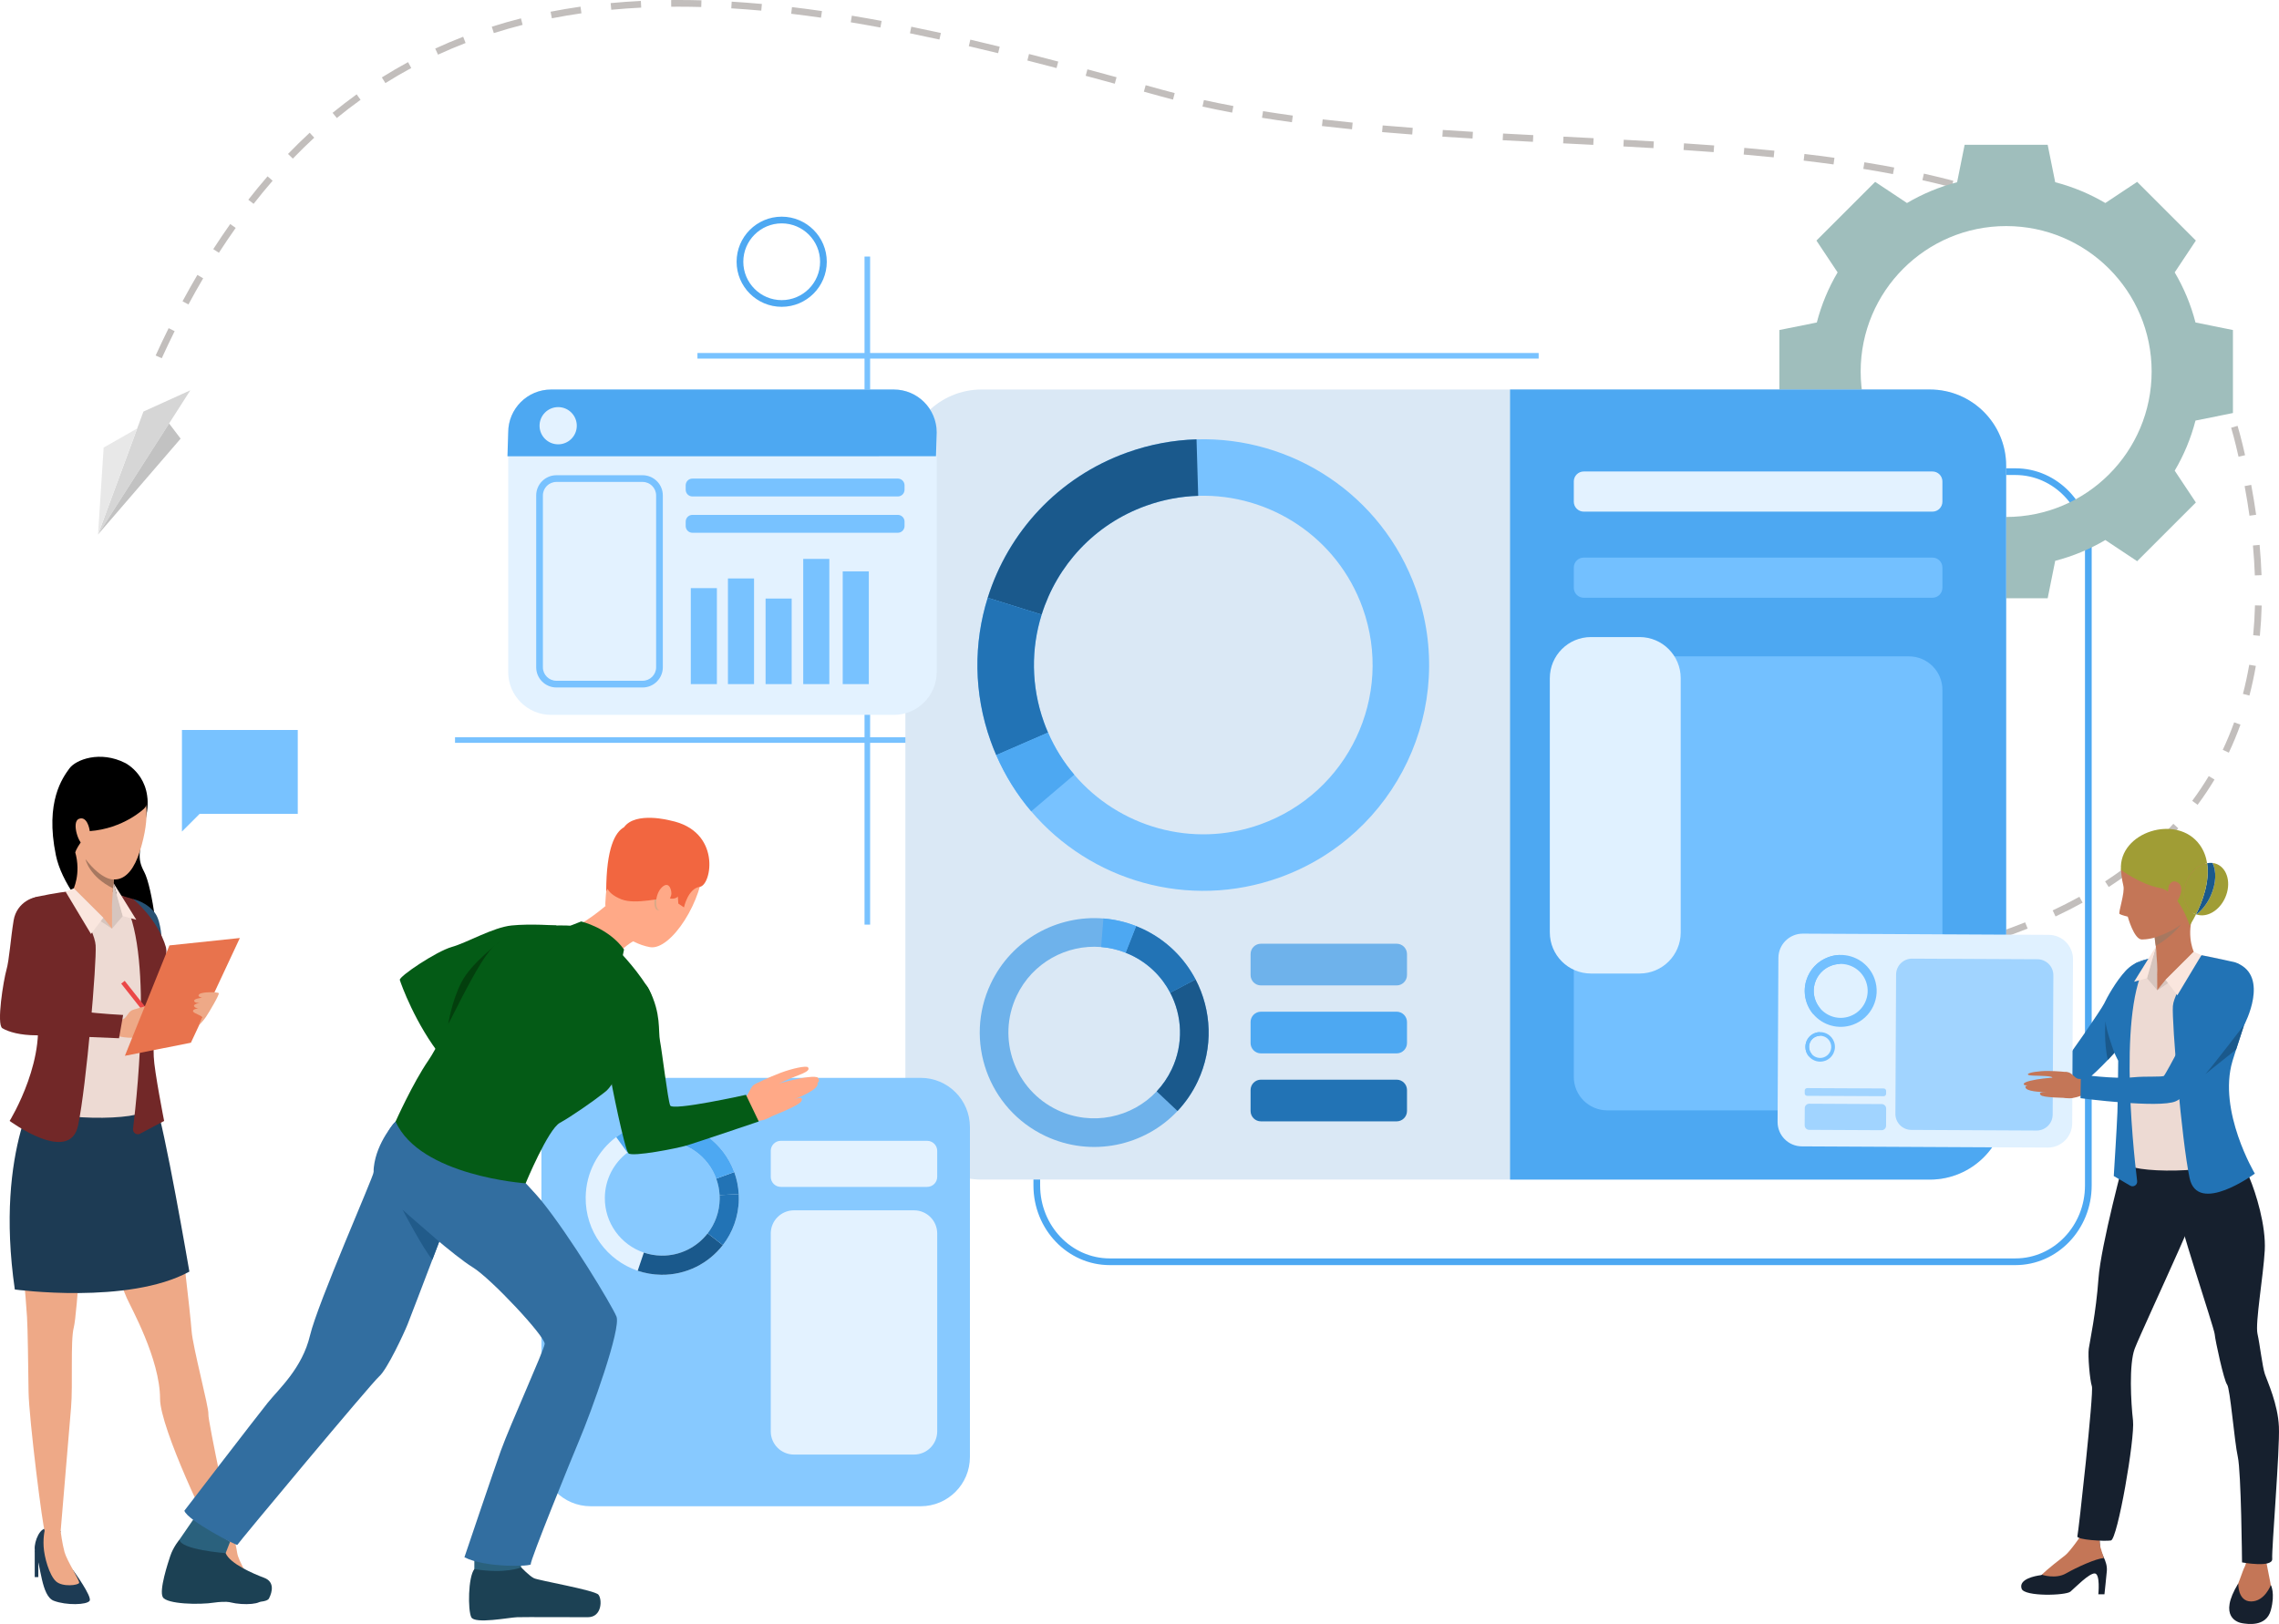 <?xml version="1.0" encoding="utf-8"?>
<!-- Generator: Adobe Illustrator 25.0.0, SVG Export Plug-In . SVG Version: 6.00 Build 0)  -->
<!DOCTYPE svg PUBLIC "-//W3C//DTD SVG 1.0//EN" "http://www.w3.org/TR/2001/REC-SVG-20010904/DTD/svg10.dtd">
<svg version="1.0" id="Слой_1" xmlns:x="http://ns.adobe.com/Extensibility/1.0/" xmlns:i="http://ns.adobe.com/AdobeIllustrator/10.0/" xmlns:graph="http://ns.adobe.com/Graphs/1.0/"
	 xmlns="http://www.w3.org/2000/svg" xmlns:xlink="http://www.w3.org/1999/xlink" xmlns:a="http://ns.adobe.com/AdobeSVGViewerExtensions/3.0/"
	 x="0px" y="0px" viewBox="0 0 372.676 265.644" enable-background="new 0 0 372.676 265.644" xml:space="preserve">
<polygon fill="#78C2FF" points="48.692,119.402 29.754,119.402 29.754,133.128 29.754,136.02 32.645,133.128 48.692,133.128 "/>
<g>
	<path d="M20.477,124.806c0,0,4.633,2.266,3.487,8.431c-1.146,6.165-1.652,6.996-0.371,9.404c1.281,2.409,2.793,12.684,1.64,14.633
		c-1.153,1.947-14.273-8.56-16.093-17.375c-1.819-8.815,1.153-12.736,2.204-14.196C12.395,124.242,16.387,122.73,20.477,124.806z"/>
</g>
<path fill="#285173" d="M21.761,147.061c0,0,2.357,0.48,3.682,2.429c0.921,1.356,0.996,4.368,1.129,4.936
	c0.133,0.567,1.892,6.987,1.892,6.987l-4.912,3.292L21.761,147.061z"/>
<path fill="#1D3B54" d="M39.908,256.845c0,0,3.206,4.315,2.766,4.999c-0.439,0.685-3.811,0.781-5.862,0
	c-2.052-0.781-2.101-5.839-3.029-8.012c-0.389-0.91,0.443-3.596,1.612-3.79c1.17-0.195,2.441,0.377,2.441,0.377
	S36.623,253.479,39.908,256.845z"/>
<path fill="#EEA987" d="M37.858,250.384c0,0,0.674,1.838,0.921,3.593c0.204,1.456,2.284,4.546,2.186,4.936
	c-0.098,0.392-2.736,0.745-3.811-0.262c-1.075-1.008-1.766-3.938-2.003-5.69c-0.221-1.633-0.499-2.439-0.499-2.439
	S36.831,249.309,37.858,250.384z"/>
<path fill="#1D3B54" d="M12.007,256.916c0,0,3.09,4.244,2.65,4.928c-0.439,0.685-3.811,0.781-5.862,0
	c-2.052-0.781-2.101-5.839-3.029-8.012c-0.389-0.91,0.443-3.596,1.612-3.79c1.169-0.195,2.541,0.418,2.541,0.418
	S8.721,253.552,12.007,256.916z"/>
<path fill="#EEA987" d="M9.918,250.46c0,0,0.244,2.004,0.635,3.42c0.391,1.418,2.491,4.643,2.394,5.032
	c-0.098,0.392-2.736,0.745-3.811-0.262c-1.075-1.008-1.905-3.926-2.003-5.69c-0.098-1.767,0.245-2.918,0.245-2.918
	S8.892,249.386,9.918,250.46z"/>
<path fill="#EEA987" d="M25.359,180.204c0,0,2.751,12.796,3.382,16.018c0.632,3.223,2.401,18.826,2.59,21.479
	c0.19,2.653,2.871,12.651,2.744,13.599c-0.127,0.947,3.975,19.983,3.975,19.983s-1.401,1.127-2.877,0.102
	c-0.759-0.527-8.998-17.821-8.998-22.56c0-6.549-4.843-15.098-5.468-16.563c-5.805-13.611-4.662-17.773-5.42-18.658
	c-0.758-0.884-0.824,0.547-1.266,2.505c-0.442,1.958-1.389,18.889-1.957,21.037c-0.568,2.148-0.127,9.413-0.443,13.077
	c-0.316,3.664-1.703,20.237-1.703,20.237s-1.074,1.684-2.581,0.044c-0.324-0.353-2.602-18.462-2.665-22.821
	c-0.063-4.358-0.13-10.37-0.253-12.256C3.249,197.364,0.373,194.783,4.904,182C13.386,158.063,25.359,180.204,25.359,180.204z"/>
<path fill="#1D3B54" d="M6.886,176.628c0,0-7.836,10.968-4.462,34.298c0,0,18.587,2.528,28.545-2.925c0,0-4.118-24.055-5.61-27.797
	C23.867,176.46,6.886,176.628,6.886,176.628z"/>
<polygon fill="#1D3B54" points="33.697,253.452 33.697,257.971 34.283,257.971 34.283,254.479 "/>
<polygon fill="#1D3B54" points="5.679,253.452 5.679,257.971 6.266,257.971 6.266,254.479 "/>
<path fill="#EDDAD3" d="M17.404,145.461c0,0,2.887,1.364,3.89,1.564c1.002,0.2,4.892,5.253,5.574,7.098
	c0.682,1.845,0,4.611-1.404,7.858c-1.403,3.248-0.08,4.331-0.722,7.579s-1.203,10.125-1.083,11.93
	c0.12,1.805-16.219,2.146-19.948-1.144c0,0,3.748-5.613,4.229-6.415c0.481-0.803,0.081-5.173-0.361-6.295
	c-0.441-1.124-3.376-10.671-3.376-10.671s-2.402-7.333-0.232-9.018c1.885-1.465,7.021-1.985,7.943-2.307
	C12.836,145.321,15.519,145.181,17.404,145.461z"/>
<path fill="#D6C5BE" d="M18.326,151.897l1.754-2.055l-1.524-5.408C18.557,144.434,18.045,147.446,18.326,151.897z"/>
<path fill="#EEA987" d="M18.782,142.13c0,0-0.079,0.724-0.172,1.725c-0.041,0.443-0.085,0.942-0.127,1.456
	c-0.118,1.458-0.213,3.037-0.157,3.84c0,0-3,3.007-6.412-3.509c0,0,1.436-2.686,0.355-6.345
	C11.188,135.638,18.782,142.13,18.782,142.13z"/>
<polygon fill="#EEA987" points="18.326,149.15 18.326,151.897 14.873,149.317 "/>
<polygon fill="#D6C5BE" points="18.326,151.897 16.892,150.123 12.064,145.311 10.502,146.815 "/>
<path fill="#722828" d="M11.393,145.77c0,0,4.052,6.15,4.246,8.856c0.194,2.706-1.506,22.954-2.867,29.462
	c-1.361,6.508-11.195-0.734-11.195-0.734s6.608-10.696,4.072-19.261c-2.537-8.564-3.458-11.989-3.458-11.989s0.873-4.77,3.966-5.439
	C8.868,146.076,11.393,145.77,11.393,145.77z"/>
<path fill="#722828" d="M27.134,154.944c0,0,0.731,2.586-2.116,8.303c0,0,0.045,7.316,0.125,9.602
	c0.08,2.285,1.696,10.505,1.696,10.505l-3.891,2.071c-0.567,0.333-1.27-0.129-1.19-0.78c0.797-6.578,3.392-31.527-2.212-38.233
	l2.249,0.663C21.794,147.074,25.789,150.343,27.134,154.944z"/>
<polygon fill="#FAE6DE" points="20.08,149.843 22.291,150.454 18.557,144.434 "/>
<polygon fill="#FAE6DE" points="16.892,150.123 14.873,152.77 10.727,145.859 12.064,145.311 "/>
<rect x="22.419" y="159.666" transform="matrix(0.785 -0.62 0.62 0.785 -96.772 49.457)" fill="#EB4747" width="0.731" height="8.645"/>
<path fill="#EEA987" d="M19.484,166.838c0,0,0.512,0.009,0.849-0.245c0.582-0.438,0.792-1.519,1.818-1.439
	c1.026,0.078,1.503,3.299,1.246,3.908c-0.257,0.609-1.683,0.914-3.79,0.494C17.499,169.136,19.484,166.838,19.484,166.838z"/>
<path fill="#EEA987" d="M21.799,165.175c0,0,1.476-0.503,3.18-0.871c1.495-0.323,3.281-0.429,3.455-0.17
	c0.193,0.289-1.456,0.538-2.921,0.954c-1.348,0.383-1.027,0.522-1.027,0.522s-0.089-0.044,1.451-0.188
	c1.655-0.154,3.36-0.151,3.528,0.18c0.081,0.161,0.024,0.27-0.572,0.421c0.358-0.017,0.409,0.076,0.422,0.221
	c0.071,0.745-2.343,1.339-3.302,1.574c0.738-0.177,1.294-0.23,1.029,0.27c-0.304,0.571-3.749,1.262-4.964,1.623
	C20.752,170.104,21.799,165.175,21.799,165.175z"/>
<path fill="#722828" d="M6.728,146.774c-1.016-0.328-3.996,0.729-4.5,3.784c-0.504,3.056-0.706,6.448-1.176,8.094
	c-0.47,1.645-1.668,8.936-0.661,9.541c1.008,0.604,2.915,1.157,5.592,1.157c2.764,0,13.48,0.48,13.48,0.48l0.672-3.807
	c0,0-4.07-0.21-6.179-0.529c-1.877-0.285-4.479-1.084-7.542-1.42c0,0,0.649-4.517,1.12-5.792
	C8.005,157.007,11.295,148.252,6.728,146.774z"/>
<polygon fill="#C47657" points="26.327,166.317 26.829,167.542 25.754,166.771 "/>
<polygon fill="#E8734D" points="20.424,172.702 31.218,170.561 39.223,153.433 27.702,154.643 "/>
<path fill="#EEA987" d="M32.563,167.655c0,0,0.592-0.55,1.119-1.319c0.527-0.77,2.252-3.706,2.094-3.89
	c-0.158-0.184-2.718-0.247-3.183,0.171c-0.464,0.417,0.457,0.582,0.457,0.582s-1.4,0.143-1.3,0.539
	c0.1,0.396,0.943,0.286,0.943,0.286s-1.127,0.216-0.957,0.562c0.171,0.348,0.713,0.343,0.713,0.343s-0.998,0.126-0.875,0.505
	c0.124,0.379,1.703,0.736,1.492,1.052C32.856,166.801,32.563,167.655,32.563,167.655z"/>
<g>
	<path fill="#EEA987" d="M19.805,125.49c0,0,6.727,2.114,3.075,13.723c-3.652,11.609-12.838-1.346-11.878-8.419
		C11.964,123.721,19.805,125.49,19.805,125.49z"/>
</g>
<g>
	<path d="M23.568,132.263c0,0-3.342,3.28-8.937,3.69c0,0-2.149,2.521-2.314,3.51c0,0-4.991-8.507,1.144-13.606
		C19.595,120.757,25.823,130.162,23.568,132.263z"/>
</g>
<g>
	<path fill="#EEA987" d="M14.698,136.184c-0.043-0.845-0.563-2.767-1.819-2.229c-1.256,0.539,0.077,4.454,0.91,4.213
		C13.789,138.167,14.801,138.183,14.698,136.184z"/>
</g>
<path fill="#A77860" d="M18.61,143.854c-0.041,0.443-0.085,0.942-0.127,1.456h-0.001c-3.889-1.92-4.485-4.689-4.502-4.775
	C16.751,144.116,18.61,143.854,18.61,143.854z"/>
<rect x="141.374" y="41.966" fill="#78C2FF" width="0.913" height="109.278"/>
<rect x="74.408" y="120.595" fill="#78C2FF" width="75.442" height="0.914"/>
<path fill="#4DA8F2" d="M329.576,206.938H181.463c-6.876,0-12.469-5.844-12.469-13.027V89.628c0-7.182,5.594-13.025,12.469-13.025
	h148.113c6.876,0,12.469,5.843,12.469,13.025v104.283C342.044,201.095,336.451,206.938,329.576,206.938z M181.463,77.699
	c-6.271,0-11.373,5.352-11.373,11.929v104.283c0,6.578,5.102,11.931,11.373,11.931h148.113c6.27,0,11.373-5.352,11.373-11.931
	V89.628c0-6.578-5.103-11.929-11.373-11.929H181.463z"/>
<path fill="#C2BEBC" d="M279.169,160.52c-0.374,0-0.743-0.002-1.11-0.004l0.006-1.096c1.613,0.009,3.295-0.002,4.926-0.033
	l0.022,1.096C281.742,160.508,280.448,160.52,279.169,160.52z M273.112,160.43c-1.653-0.049-3.317-0.118-4.943-0.208l0.059-1.094
	c1.617,0.088,3.272,0.158,4.917,0.207L273.112,160.43z M287.964,160.326l-0.049-1.095c1.648-0.074,3.303-0.17,4.917-0.285
	l0.079,1.094C291.286,160.155,289.622,160.252,287.964,160.326z M263.23,159.888c-3.102-0.254-4.922-0.492-4.94-0.495l0.143-1.087
	c0.019,0.002,1.815,0.238,4.887,0.489L263.23,159.888z M297.849,159.617l-0.109-1.091c1.643-0.165,3.289-0.354,4.89-0.564
	l0.143,1.087C301.16,159.261,299.503,159.451,297.849,159.617z M307.675,158.326l-0.178-1.081c1.634-0.27,3.261-0.566,4.839-0.884
	l0.216,1.074C310.962,157.756,309.322,158.056,307.675,158.326z M317.385,156.365l-0.258-1.065c1.609-0.39,3.207-0.812,4.746-1.256
	l0.304,1.053C320.622,155.545,319.011,155.972,317.385,156.365z M326.912,153.611l-0.353-1.037c1.569-0.535,3.119-1.108,4.606-1.703
	l0.408,1.018C330.069,152.491,328.5,153.071,326.912,153.611z M336.134,149.909l-0.466-0.992c1.498-0.705,2.968-1.454,4.368-2.227
	l0.529,0.959C339.145,148.434,337.654,149.194,336.134,149.909z M344.834,145.091l-0.598-0.919c1.382-0.899,2.725-1.849,3.99-2.824
	l0.668,0.869C347.607,143.209,346.24,144.176,344.834,145.091z M352.701,139.018l-0.741-0.808c1.205-1.105,2.36-2.269,3.436-3.457
	l0.812,0.736C355.111,136.703,353.931,137.89,352.701,139.018z M359.366,131.645l-0.881-0.653c0.966-1.3,1.875-2.661,2.704-4.046
	l0.941,0.563C361.283,128.924,360.353,130.316,359.366,131.645z M364.471,123.119l-0.991-0.468c0.685-1.451,1.31-2.964,1.862-4.497
	l1.031,0.371C365.811,120.091,365.17,121.637,364.471,123.119z M367.84,113.778l-1.06-0.277c0.402-1.544,0.749-3.147,1.028-4.764
	l1.081,0.187C368.603,110.571,368.251,112.204,367.84,113.778z M369.546,104.005l-1.091-0.104c0.151-1.587,0.251-3.229,0.294-4.88
	l1.097,0.029C369.801,100.726,369.701,102.393,369.546,104.005z M368.726,94.122c-0.057-1.595-0.161-3.241-0.311-4.893l1.092-0.099
	c0.152,1.671,0.258,3.338,0.314,4.953L368.726,94.122z M367.849,84.357c-0.222-1.583-0.489-3.213-0.793-4.844l1.077-0.201
	c0.307,1.646,0.577,3.292,0.802,4.892L367.849,84.357z M366.06,74.704c-0.135-0.591-0.275-1.19-0.419-1.782
	c-0.242-1.001-0.508-1.996-0.79-2.957l1.052-0.309c0.287,0.978,0.558,1.99,0.804,3.007c0.145,0.597,0.287,1.202,0.422,1.797
	L366.06,74.704z M363.293,65.353c-0.588-1.526-1.242-3.025-1.947-4.455l0.983-0.484c0.719,1.459,1.388,2.989,1.986,4.545
	L363.293,65.353z M26.45,58.603l-0.997-0.455c0.69-1.514,1.405-3.018,2.124-4.469l0.982,0.487
	C27.846,55.606,27.136,57.099,26.45,58.603z M358.994,56.646c-0.85-1.376-1.778-2.722-2.755-3.999l0.87-0.666
	c1,1.306,1.947,2.682,2.817,4.089L358.994,56.646z M30.814,49.802l-0.965-0.521c0.79-1.466,1.607-2.917,2.429-4.313l0.945,0.556
	C32.408,46.909,31.598,48.348,30.814,49.802z M353.097,48.942c-1.094-1.167-2.268-2.304-3.489-3.377l0.724-0.823
	c1.248,1.097,2.447,2.258,3.565,3.451L353.097,48.942z M345.808,42.521c-1.285-0.938-2.65-1.849-4.057-2.706l0.57-0.936
	c1.433,0.874,2.822,1.801,4.133,2.756L345.808,42.521z M35.797,41.345l-0.921-0.594c0.901-1.399,1.834-2.78,2.773-4.105l0.894,0.634
	C37.614,38.592,36.69,39.96,35.797,41.345z M337.487,37.433c-1.413-0.723-2.901-1.423-4.426-2.082l0.434-1.006
	c1.546,0.667,3.058,1.378,4.492,2.112L337.487,37.433z M328.508,33.544c-1.493-0.545-3.057-1.071-4.648-1.565l0.324-1.047
	c1.608,0.498,3.189,1.03,4.7,1.581L328.508,33.544z M41.469,33.346l-0.864-0.675c1.024-1.31,2.083-2.598,3.149-3.828l0.829,0.718
	C43.529,30.777,42.481,32.05,41.469,33.346z M319.139,30.631c-1.537-0.404-3.144-0.794-4.775-1.16l0.239-1.07
	c1.646,0.368,3.265,0.761,4.816,1.169L319.139,30.631z M309.548,28.477c-1.564-0.298-3.195-0.584-4.847-0.852l0.176-1.082
	c1.661,0.27,3.303,0.558,4.875,0.857L309.548,28.477z M299.832,26.896c-1.574-0.217-3.218-0.427-4.886-0.623l0.128-1.089
	c1.675,0.197,3.326,0.408,4.907,0.626L299.832,26.896z M47.888,25.944l-0.789-0.761c1.154-1.195,2.346-2.362,3.544-3.47l0.744,0.806
	C50.205,23.612,49.027,24.765,47.888,25.944z M290.048,25.738c-1.577-0.159-3.228-0.313-4.908-0.459l0.096-1.092
	c1.685,0.146,3.341,0.301,4.922,0.46L290.048,25.738z M280.225,24.883c-1.564-0.117-3.218-0.234-4.919-0.346l0.071-1.094
	c1.704,0.112,3.363,0.228,4.931,0.347L280.225,24.883z M270.382,24.23c-1.634-0.097-3.272-0.189-4.914-0.277l0.06-1.095
	c1.643,0.089,3.283,0.181,4.918,0.278L270.382,24.23z M260.545,23.695c-1.564-0.08-3.13-0.159-4.696-0.238l-0.234-0.012l0.055-1.095
	l0.234,0.012c1.566,0.079,3.133,0.158,4.697,0.238L260.545,23.695z M250.675,23.196c-1.65-0.084-3.3-0.171-4.946-0.26l0.059-1.095
	c1.646,0.089,3.294,0.175,4.943,0.26L250.675,23.196z M240.797,22.658c-1.739-0.103-3.352-0.203-4.932-0.307l0.071-1.094
	c1.578,0.104,3.189,0.205,4.924,0.307L240.797,22.658z M230.936,22.004c-1.692-0.127-3.351-0.261-4.928-0.397l0.095-1.092
	c1.573,0.136,3.226,0.269,4.915,0.396L230.936,22.004z M221.086,21.148c-1.679-0.169-3.333-0.348-4.917-0.533l0.128-1.089
	c1.579,0.185,3.227,0.364,4.897,0.531L221.086,21.148z M211.261,19.993c-1.669-0.228-3.316-0.473-4.893-0.726l0.173-1.083
	c1.57,0.251,3.208,0.494,4.87,0.722L211.261,19.993z M55.081,19.305l-0.694-0.848c1.28-1.048,2.604-2.065,3.935-3.023l0.641,0.89
	C57.65,17.267,56.344,18.271,55.081,19.305z M201.49,18.422c-1.653-0.31-3.285-0.642-4.853-0.986l0.235-1.071
	c1.556,0.342,3.177,0.671,4.818,0.979L201.49,18.422z M191.82,16.29c-0.717-0.184-1.437-0.376-2.139-0.57l-2.628-0.725l0.291-1.057
	l2.628,0.725c0.696,0.192,1.41,0.382,2.121,0.565L191.82,16.29z M182.297,13.69c-1.583-0.432-3.17-0.863-4.759-1.29l0.285-1.059
	c1.591,0.428,3.179,0.859,4.763,1.292L182.297,13.69z M63.023,13.592l-0.582-0.929c1.397-0.876,2.84-1.717,4.288-2.501l0.521,0.964
	C65.823,11.899,64.4,12.728,63.023,13.592z M172.772,11.132c-1.642-0.432-3.248-0.847-4.772-1.236l0.271-1.062
	c1.527,0.389,3.136,0.806,4.78,1.238L172.772,11.132z M71.628,8.939l-0.458-0.996c1.49-0.687,3.028-1.336,4.572-1.933l0.395,1.023
	C74.614,7.621,73.097,8.262,71.628,8.939z M163.219,8.701c-1.63-0.399-3.243-0.785-4.793-1.146l0.249-1.068
	c1.554,0.362,3.17,0.749,4.804,1.149L163.219,8.701z M153.62,6.466c-1.631-0.358-3.252-0.702-4.818-1.021l0.219-1.074
	c1.571,0.32,3.198,0.665,4.835,1.024L153.62,6.466z M80.753,5.412l-0.332-1.045c1.556-0.494,3.162-0.952,4.771-1.361l0.27,1.062
	C83.873,4.472,82.289,4.924,80.753,5.412z M143.969,4.502c-1.637-0.305-3.269-0.592-4.849-0.854l0.18-1.082
	c1.587,0.264,3.225,0.552,4.869,0.858L143.969,4.502z M90.245,2.993l-0.211-1.076c1.597-0.313,3.244-0.592,4.894-0.828l0.155,1.085
	C93.451,2.408,91.824,2.683,90.245,2.993z M134.257,2.893c-1.646-0.236-3.288-0.452-4.878-0.641l0.129-1.089
	c1.6,0.19,3.25,0.407,4.905,0.645L134.257,2.893z M124.487,1.738c-1.652-0.15-3.302-0.276-4.903-0.373l0.066-1.094
	c1.612,0.098,3.273,0.225,4.936,0.376L124.487,1.738z M99.959,1.598l-0.103-1.091c1.614-0.152,3.277-0.272,4.943-0.355l0.055,1.095
	C103.204,1.329,101.557,1.447,99.959,1.598z M114.674,1.147c-1.236-0.034-2.476-0.051-3.683-0.051c-0.41,0-0.82,0.002-1.229,0.006
	l-0.01-1.096C110.164,0.002,110.577,0,110.991,0c1.218,0,2.467,0.017,3.713,0.051L114.674,1.147z"/>
<path fill="#9FBEBC" d="M359.021,52.75c-0.753-2.914-1.907-5.666-3.399-8.195l3.46-5.205l-4.8-4.801l-4.801-4.801l-5.205,3.46
	c-2.53-1.492-5.281-2.646-8.195-3.399l-1.232-6.122h-6.79h-6.789l-1.233,6.122c-2.913,0.753-5.666,1.908-8.195,3.399l-5.204-3.46
	l-4.801,4.801l-4.801,4.801l3.46,5.205c-1.491,2.53-2.647,5.282-3.399,8.195l-6.122,1.232v6.789v6.79l6.122,1.232
	c0.753,2.914,1.908,5.666,3.399,8.195l-3.46,5.205l4.801,4.801l4.801,4.801l5.204-3.461c2.529,1.491,5.282,2.646,8.195,3.399
	l1.233,6.122h6.789h6.79l1.232-6.122c2.914-0.752,5.665-1.908,8.195-3.399l5.205,3.461l4.801-4.801l4.8-4.801l-3.46-5.205
	c1.492-2.529,2.646-5.281,3.399-8.195l6.122-1.232v-6.79v-6.789L359.021,52.75z M328.058,84.562
	c-13.139,0-23.79-10.651-23.79-23.791c0-13.14,10.651-23.791,23.79-23.791c13.141,0,23.791,10.651,23.791,23.791
	C351.849,73.911,341.198,84.562,328.058,84.562z"/>
<path fill="#DAE8F5" d="M328.058,76.19v104.282c0,6.892-5.587,12.479-12.479,12.479H160.53c-6.892,0-12.479-5.588-12.479-12.479
	V76.19c0-6.892,5.587-12.478,12.479-12.478h155.049C322.471,63.713,328.058,69.298,328.058,76.19z"/>
<path fill="#78C2FF" d="M231.534,96.349c-5.528-15.458-20.302-24.953-35.872-24.484c-3.769,0.113-7.585,0.811-11.331,2.149
	c-11.341,4.057-19.474,13.091-22.815,23.763c-2.316,7.396-2.331,15.58,0.481,23.441c0.279,0.781,0.583,1.551,0.909,2.302
	c1.479,3.405,3.419,6.485,5.724,9.192c9.662,11.36,25.696,16.161,40.57,10.842C228.404,136.685,238.403,115.551,231.534,96.349z
	 M206.089,134.85c-11.151,3.989-23.172,0.389-30.417-8.127c-1.727-2.03-3.183-4.339-4.29-6.893c-0.245-0.563-0.473-1.14-0.683-1.726
	c-2.108-5.893-2.096-12.029-0.36-17.573c2.505-8.003,8.602-14.776,17.105-17.816c2.807-1.004,5.668-1.526,8.494-1.613
	c11.673-0.353,22.751,6.767,26.896,18.357C227.983,113.857,220.486,129.701,206.089,134.85z"/>
<path fill="#1A598C" d="M170.339,100.532l-8.822-2.755c3.341-10.672,11.474-19.706,22.815-23.763
	c3.745-1.339,7.561-2.036,11.331-2.149l0.275,9.238c-2.826,0.086-5.688,0.609-8.494,1.613
	C178.94,85.755,172.844,92.529,170.339,100.532z"/>
<path fill="#2273B5" d="M171.382,119.831l-8.475,3.688c-0.326-0.751-0.63-1.52-0.909-2.302c-2.812-7.861-2.797-16.044-0.481-23.441
	l8.822,2.755c-1.736,5.544-1.748,11.68,0.36,17.573C170.909,118.691,171.137,119.267,171.382,119.831z"/>
<path fill="#4DA8F2" d="M168.631,132.711c-2.305-2.707-4.245-5.787-5.724-9.192l8.475-3.688c1.107,2.553,2.563,4.863,4.29,6.893
	L168.631,132.711z"/>
<path fill="#6EB2EB" d="M170.929,185.811c7.521,3.558,16.217,1.667,21.628-4.081c1.31-1.392,2.428-3.009,3.291-4.83
	c2.609-5.518,2.287-11.67-0.341-16.691c-1.82-3.479-4.747-6.418-8.572-8.227c-0.38-0.181-0.765-0.348-1.15-0.5
	c-1.75-0.689-3.549-1.098-5.345-1.242c-7.533-0.608-14.999,3.416-18.423,10.652C157.596,170.234,161.587,181.39,170.929,185.811z
	 M166.25,162.895c2.567-5.426,8.164-8.443,13.812-7.987c1.346,0.108,2.696,0.413,4.007,0.933c0.29,0.113,0.578,0.238,0.863,0.373
	c2.867,1.357,5.061,3.56,6.426,6.169c1.97,3.765,2.213,8.377,0.255,12.513c-0.646,1.366-1.484,2.579-2.466,3.623
	c-4.057,4.309-10.578,5.728-16.216,3.06C165.928,178.264,162.937,169.899,166.25,162.895z"/>
<path fill="#1A598C" d="M191.359,162.383l4.148-2.175c2.628,5.021,2.95,11.174,0.341,16.691c-0.862,1.821-1.98,3.438-3.291,4.83
	l-3.409-3.211c0.982-1.044,1.82-2.257,2.466-3.623C193.572,170.76,193.329,166.147,191.359,162.383z"/>
<path fill="#2273B5" d="M184.07,155.841l1.715-4.359c0.386,0.152,0.771,0.319,1.15,0.5c3.824,1.809,6.751,4.747,8.572,8.227
	l-4.148,2.175c-1.365-2.609-3.559-4.812-6.426-6.169C184.647,156.079,184.359,155.954,184.07,155.841z"/>
<path fill="#4DA8F2" d="M180.44,150.239c1.796,0.145,3.595,0.553,5.345,1.242l-1.715,4.359c-1.312-0.52-2.661-0.824-4.007-0.933
	L180.44,150.239z"/>
<path fill="#4DA8F2" d="M328.058,76.19v104.282c0,6.892-5.587,12.479-12.479,12.479h-68.645V63.713h68.645
	C322.471,63.713,328.058,69.298,328.058,76.19z"/>
<path fill="#E3F2FF" d="M316.006,83.69h-57.02c-0.898,0-1.628-0.729-1.628-1.628v-3.312c0-0.899,0.729-1.628,1.628-1.628h57.02
	c0.899,0,1.628,0.729,1.628,1.628v3.312C317.634,82.962,316.906,83.69,316.006,83.69z"/>
<path fill="#73C0FF" d="M316.006,97.777h-57.02c-0.898,0-1.628-0.729-1.628-1.628v-3.312c0-0.899,0.729-1.628,1.628-1.628h57.02
	c0.899,0,1.628,0.729,1.628,1.628v3.312C317.634,97.048,316.906,97.777,316.006,97.777z"/>
<path fill="#73C0FF" d="M312.16,181.624h-49.328c-3.023,0-5.474-2.45-5.474-5.474v-63.312c0-3.023,2.45-5.474,5.474-5.474h49.328
	c3.022,0,5.474,2.451,5.474,5.474v63.312C317.634,179.174,315.183,181.624,312.16,181.624z"/>
<path fill="#E0F1FF" d="M268.112,159.243h-7.946c-3.717,0-6.729-3.013-6.729-6.728v-41.581c0-3.716,3.013-6.729,6.729-6.729h7.946
	c3.716,0,6.728,3.012,6.728,6.729v41.581C274.84,156.23,271.827,159.243,268.112,159.243z"/>
<rect x="114.051" y="57.742" fill="#78C2FF" width="137.56" height="0.914"/>
<path fill="#4DA8F2" d="M127.827,50.188c-4.066,0-7.374-3.308-7.374-7.373c0-4.066,3.308-7.374,7.374-7.374
	c4.065,0,7.373,3.308,7.373,7.374C135.2,46.88,131.892,50.188,127.827,50.188z M127.827,36.538c-3.461,0-6.277,2.816-6.277,6.277
	c0,3.461,2.816,6.277,6.277,6.277c3.461,0,6.277-2.816,6.277-6.277C134.104,39.354,131.288,36.538,127.827,36.538z"/>
<path fill="#FFA987" d="M108.066,134.207c0,0,6.887,1.23,6.948,7.062c0.061,5.833-5.275,14.28-8.744,13.655
	c-3.468-0.625-7.413-3.704-7.279-7.252c0.134-3.548,1.117-8.209,2.716-10.768C103.306,134.347,106.142,134.081,108.066,134.207z"/>
<path fill="#87C9FF" d="M150.554,246.382H96.589c-4.448,0-8.055-3.606-8.055-8.054v-53.966c0-4.448,3.606-8.055,8.055-8.055h53.965
	c4.448,0,8.054,3.606,8.054,8.055v53.966C158.609,242.775,155.003,246.382,150.554,246.382z"/>
<path fill="#E3F2FF" d="M153.179,70.733v39.182c0,3.877-3.143,7.02-7.02,7.02H90.124c-3.877,0-7.02-3.143-7.02-7.02V70.733
	c0-3.877,3.143-7.02,7.02-7.02h56.036C150.037,63.713,153.179,66.855,153.179,70.733z"/>
<path fill="#E3F2FF" d="M151.612,194.145h-23.927c-0.909,0-1.646-0.737-1.646-1.646v-4.245c0-0.909,0.737-1.646,1.646-1.646h23.927
	c0.909,0,1.646,0.737,1.646,1.646v4.245C153.258,193.408,152.521,194.145,151.612,194.145z"/>
<path fill="#E3F2FF" d="M149.468,237.927h-19.639c-2.093,0-3.79-1.697-3.79-3.79v-32.37c0-2.093,1.697-3.79,3.79-3.79h19.639
	c2.093,0,3.79,1.697,3.79,3.79v32.37C153.258,236.229,151.561,237.927,149.468,237.927z"/>
<path fill="#E3F2FF" d="M104.28,207.86c1.21,0.41,2.506,0.64,3.855,0.657c4.085,0.053,7.738-1.856,10.062-4.853
	c1.611-2.077,2.584-4.676,2.619-7.507c0.004-0.282-0.002-0.562-0.016-0.839c-0.067-1.258-0.32-2.466-0.732-3.6
	c-1.727-4.753-6.254-8.175-11.61-8.245c-2.887-0.037-5.556,0.904-7.695,2.518c-2.988,2.253-4.938,5.812-4.989,9.843
	C95.703,201.402,99.275,206.167,104.28,207.86z M98.907,195.876c0.038-3,1.481-5.653,3.694-7.343
	c1.612-1.231,3.631-1.952,5.816-1.925c4.016,0.051,7.41,2.617,8.706,6.183l0.002,0.005c0.308,0.848,0.497,1.752,0.547,2.693
	c0.011,0.207,0.014,0.417,0.012,0.629c-0.027,2.122-0.758,4.069-1.964,5.627c-1.743,2.247-4.481,3.68-7.544,3.639
	c-1.012-0.013-1.983-0.185-2.892-0.492C101.533,203.624,98.854,200.052,98.907,195.876z"/>
<path fill="#1A598C" d="M115.719,201.745l2.478,1.92c-2.324,2.996-5.978,4.905-10.062,4.854c-1.349-0.018-2.644-0.248-3.855-0.657
	l1.005-2.97c0.908,0.308,1.879,0.479,2.891,0.492C111.237,205.424,113.976,203.992,115.719,201.745z"/>
<path fill="#2273B5" d="M117.67,195.488l3.13-0.17c0.015,0.277,0.02,0.558,0.017,0.84c-0.037,2.83-1.009,5.43-2.62,7.507
	l-2.478-1.92c1.208-1.557,1.937-3.506,1.964-5.627C117.686,195.906,117.681,195.696,117.67,195.488z"/>
<path fill="#2273B5" d="M117.671,195.489c-0.051-0.941-0.24-1.846-0.547-2.693l-0.002-0.005l2.946-1.071
	c0.412,1.134,0.666,2.342,0.732,3.6L117.671,195.489z"/>
<path fill="#4DA8F2" d="M100.763,185.993c2.139-1.614,4.808-2.556,7.695-2.518c5.356,0.07,9.883,3.492,11.61,8.245l-2.944,1.076
	l-0.002-0.005c-1.295-3.566-4.69-6.132-8.706-6.183c-2.185-0.027-4.204,0.693-5.816,1.925L100.763,185.993z"/>
<polygon fill="#D6D6D6" points="16.029,87.427 31.123,63.843 23.456,67.319 "/>
<polygon fill="#E8E8E8" points="16.029,87.427 16.95,73.213 22.433,70.087 "/>
<polygon fill="#C2C2C2" points="27.652,69.267 29.537,71.751 16.029,87.427 "/>
<path fill="#FFA987" d="M120.899,179.905c0,0,0.675-0.088,1.068-0.488c0.678-0.691,0.741-2.152,2.106-2.251
	c1.365-0.099,2.625,4.041,2.407,4.893c-0.218,0.851-2.032,1.533-4.885,1.396C118.743,183.316,120.899,179.905,120.899,179.905z"/>
<path fill="#FFA987" d="M123.615,177.264c0,0,1.841-0.951,4.008-1.771c1.901-0.719,4.252-1.23,4.507-0.903
	c0.567,0.727-1.65,1.238-3.493,2.073c-1.697,0.769-1.405,0.646-1.405,0.646s-0.125-0.042,1.87-0.533
	c2.145-0.529,4.387-0.86,4.673-0.459c0.139,0.195,0.39,0.877-0.511,0.849c0.468-0.092,0.395-0.163,0.441,0.023
	c0.24,0.966-2.817,2.222-4.031,2.72c0.935-0.377,1.656-0.558,1.405,0.151c-0.287,0.812-4.679,2.398-6.206,3.112
	C123.209,183.95,123.615,177.264,123.615,177.264z"/>
<path fill="#045B16" d="M90.999,151.383c0,0-4.304-0.312-7.341,0c-3.037,0.311-7.234,2.796-9.774,3.514
	c-2.54,0.718-8.669,4.837-8.504,5.4c0.166,0.563,2.54,7.267,6.93,12.712C76.068,177.669,90.999,151.383,90.999,151.383z"/>
<path fill="#033F0D" d="M81.713,154.084c0,0-4.64,3.435-6.255,6.583c-1.615,3.147-2.166,6.896-2.166,6.896L81.713,154.084z"/>
<path fill="#1C4154" d="M85.228,256.375c0,0,1.326,1.408,2.092,1.781c0.766,0.373,9.919,1.947,10.54,2.691
	c0.621,0.746,0.621,3.686-1.74,3.686c-2.36,0-10.229-0.042-11.555,0c-1.325,0.041-6.923,1.16-7.499,0
	c-0.576-1.159-0.523-6.571,0.5-7.868C78.59,255.368,85.228,256.375,85.228,256.375z"/>
<path fill="#2A617D" d="M84.947,254.731l0.282,1.644c0,0-2.443,1.118-7.662,0.291v-1.699L84.947,254.731z"/>
<path fill="#1C4154" d="M29.363,251.82c0,0-1.025,1.19-1.532,2.733c-0.324,0.987-1.864,5.592-1.201,6.709
	c0.663,1.119,5.881,1.284,8.49,0.87c2.609-0.414,8.283,0.455,8.863-0.662c0.58-1.118,0.911-2.75-0.787-3.384
	c-1.698-0.634-5.591-2.291-6.295-4.03C36.197,252.317,29.363,251.82,29.363,251.82z"/>
<path fill="#2A617D" d="M37.624,252.193l-0.724,1.863c0,0-7.476-0.561-7.538-2.236l2.361-3.438L37.624,252.193z"/>
<path fill="#FFA987" d="M99.002,148.209c0,0-4.167,3.539-5.353,3.25c-1.186-0.289,4.086,7.486,4.086,7.486s5.02-4.941,6.151-5.091
	C105.018,153.704,99.002,148.209,99.002,148.209z"/>
<path fill="#045B16" d="M99.285,162.184c-1.418,0.857-1.657,1.133-1.491,5.191c0.166,4.059,1.85,7.33,1.974,8.448
	c0.124,1.118,2.378,12.21,3,12.831c0.621,0.621,8.046-0.826,9.548-1.291c2.248-0.697,11.762-3.919,11.762-3.919l-2.093-4.364
	c0,0-12.01,2.679-12.397,1.74c-0.386-0.938-1.327-8.822-1.658-10.534c-0.331-1.712,0.246-4.402-1.799-8.463
	C104.3,158.188,99.285,162.184,99.285,162.184z"/>
<path fill="#326EA0" d="M85.202,192.721c0,0,2.545,2.708,3.258,3.589c4.876,6.025,11.513,17.091,12.341,19.023
	c0.829,1.932-4.103,15.6-6.129,20.375c-1.063,2.505-8.09,19.756-7.869,20.143c0.221,0.387-7.434,0.642-10.857-1.125
	c0,0,4.922-14.584,5.959-17.443c1.566-4.318,6.996-16.278,7.162-17.438c0.165-1.16-8.778-10.723-11.76-12.545
	c-2.982-1.822-10.271-8.283-11.099-9.111c-0.828-0.828-5.522-3.037-5.08-7.234c0.442-4.196,3.562-7.509,3.562-7.509L85.202,192.721z
	"/>
<path fill="#326EA0" d="M71.822,203.104c0,0-0.466,1.226-1.12,2.944c-1.405,3.689-3.674,9.643-4.052,10.584
	c-0.552,1.381-3.313,7.345-4.639,8.505c-1.325,1.159-23.136,27.333-23.192,27.554c-0.054,0.221-8.172-3.977-8.669-5.578
	c0,0,11.816-15.406,13.639-17.669c1.822-2.265,5.632-5.632,6.903-10.989c1.271-5.356,10.378-25.953,10.407-26.727
	c0,0,1.466-6.35,3.591-8.282c2.125-1.934,9.857,0.331,11.071,4.361C76.977,191.839,71.822,203.104,71.822,203.104z"/>
<path fill="#045B16" d="M93.273,151.422l1.76-0.694c0,0,4.445,1.021,7.013,4.583l-0.221,1.064
	C101.825,156.375,95.046,154.905,93.273,151.422z"/>
<path fill="#A9ADBA" d="M100.059,177.35c-0.357,0.497-0.646,0.852-0.83,1.015c-0.126,0.108-0.278,0.236-0.454,0.379
	c-0.001,0.002-0.003,0.002-0.003,0.002l-0.167-6.68c0,0,0.838,2.574,0.962,2.955C99.694,175.404,100.059,177.35,100.059,177.35z"/>
<path fill="#215B8A" d="M71.822,203.104c0,0-0.466,1.226-1.12,2.944c-1.484-1.709-4.872-8.166-4.872-8.166
	c0.221,0.158,0.93,0.823,1.094,0.971C67.085,199.002,71.822,203.104,71.822,203.104z"/>
<path fill="#045B16" d="M100.059,177.35c-0.357,0.497-0.646,0.852-0.83,1.015c-0.126,0.108-0.278,0.236-0.454,0.379
	c-0.001,0.002-0.003,0.002-0.003,0.002c-1.687,1.349-5.47,3.971-7.218,4.92c-1.933,1.051-5.598,9.892-5.598,9.892
	s-17.291-1.167-21.267-10.111c0,0,2.816-6.295,5.384-10.023c2.567-3.727,8.2-17.146,11.182-19.051
	c2.982-1.905,5.55-3.148,11.431-2.982c5.881,0.166,9.139,4.832,9.139,4.832s4.473,4.805,4.914,7.345
	C107.12,165.751,102.264,174.277,100.059,177.35z"/>
<path fill="#4DA8F2" d="M153.179,70.733l-0.122,3.897H82.982l0.122-3.897c0-3.877,3.143-7.02,7.02-7.02h56.036
	C150.037,63.713,153.179,66.855,153.179,70.733z"/>
<path fill="#78C2FF" d="M105.085,112.451H90.986c-1.822,0-3.304-1.482-3.304-3.304V81.04c0-1.822,1.482-3.304,3.304-3.304h14.099
	c1.822,0,3.304,1.482,3.304,3.304v28.107C108.389,110.969,106.907,112.451,105.085,112.451z M90.986,78.832
	c-1.218,0-2.208,0.99-2.208,2.208v28.107c0,1.217,0.99,2.207,2.208,2.207h14.099c1.217,0,2.208-0.99,2.208-2.207V81.04
	c0-1.217-0.991-2.208-2.208-2.208H90.986z"/>
<path fill="#78C2FF" d="M146.818,81.207h-33.591c-0.606,0-1.098-0.491-1.098-1.098v-0.728c0-0.606,0.491-1.098,1.098-1.098h33.591
	c0.606,0,1.098,0.492,1.098,1.098v0.728C147.915,80.716,147.424,81.207,146.818,81.207z"/>
<path fill="#78C2FF" d="M146.818,87.146h-33.591c-0.606,0-1.098-0.491-1.098-1.098V85.32c0-0.606,0.491-1.098,1.098-1.098h33.591
	c0.606,0,1.098,0.492,1.098,1.098v0.728C147.915,86.654,147.424,87.146,146.818,87.146z"/>
<path fill="#6EB2EB" d="M228.383,161.188h-22.184c-0.939,0-1.697-0.761-1.697-1.698v-3.426c0-0.938,0.759-1.697,1.697-1.697h22.184
	c0.938,0,1.698,0.76,1.698,1.697v3.426C230.081,160.427,229.321,161.188,228.383,161.188z"/>
<path fill="#4DA8F2" d="M228.383,172.306h-22.184c-0.939,0-1.697-0.76-1.697-1.697v-3.426c0-0.938,0.759-1.697,1.697-1.697h22.184
	c0.938,0,1.698,0.76,1.698,1.697v3.426C230.081,171.546,229.321,172.306,228.383,172.306z"/>
<path fill="#2273B5" d="M228.383,183.425h-22.184c-0.939,0-1.697-0.76-1.697-1.697v-3.426c0-0.938,0.759-1.697,1.697-1.697h22.184
	c0.938,0,1.698,0.76,1.698,1.697v3.426C230.081,182.665,229.321,183.425,228.383,183.425z"/>
<path fill="#E3F2FF" d="M94.32,69.636c0,1.682-1.364,3.045-3.045,3.045c-1.682,0-3.045-1.363-3.045-3.045
	c0-1.682,1.363-3.045,3.045-3.045C92.956,66.591,94.32,67.954,94.32,69.636z"/>
<path fill="#2273B5" d="M323.384,174.904c0,0,12.38,3.995,15.237,3.292c1.511-0.373,3.873-2.516,6.068-4.825
	c0.362-0.383,0.721-0.771,1.071-1.154c2.42-2.663,4.397-5.2,4.397-5.2s5.996-7.027,1.185-10.159c0,0-2.123,0.2-3.728,1.919
	c-1.604,1.719-3.109,4.459-3.529,5.376c-0.42,0.917-6.309,9.411-6.615,9.602c-0.305,0.19-2.878-0.485-4.94-0.657
	c-3.365-0.28-8.399-1.995-8.399-1.995L323.384,174.904z"/>
<path fill="#16202E" d="M340.402,251.173c0,0-1.575,2.818-2.512,3.39c-1.166,0.711-3.429,2.993-4.22,3.1
	c-0.79,0.105-3.631,0.609-3.082,2.213c0.449,1.315,7.227,1.126,7.99,0.467c0.765-0.658,3.05-3.022,3.973-2.97
	c0.923,0.053,0.58,3.41,0.58,3.41h1.001c0,0,0.35-3.268,0.392-3.829c0.125-1.662-1.059-2.886-1.112-3.834
	c-0.054-0.948-0.107-1.656-0.107-1.656L340.402,251.173z"/>
<path fill="#C47657" d="M333.898,257.585c0,0,2.233,0.771,3.953-0.217c1.719-0.988,5.018-2.488,6.185-2.499
	c0,0-0.637-1.946-0.649-2.164c-0.014-0.218-0.083-1.242-0.083-1.242L340.419,251c0,0-1.871,2.747-2.696,3.395
	C336.899,255.041,334.786,256.654,333.898,257.585z"/>
<path fill="#C47657" d="M367.639,253.824c0,0-0.279,1.95-0.583,2.481c-0.304,0.532-1.14,3.243-1.52,3.749
	c-0.38,0.507-1.216,4.307,0,4.762c1.216,0.456,4.078,1.216,5.04-0.304c0.963-1.521,1.089-3.04,0.938-4.204
	c-0.152-1.165-1.308-6.513-1.292-7.042C370.239,252.737,367.639,253.824,367.639,253.824z"/>
<path fill="#16202E" d="M366.022,259.003c0,0-0.131,2.951,2.098,2.951c2.229,0,3.217-2.686,3.217-2.686s0.76,1.318,0,4.129
	c-0.76,2.812-3.926,2.229-4.635,2.128C365.992,265.425,362.631,264.535,366.022,259.003z"/>
<path fill="#16202E" d="M363.961,186.579c0,0,2.882,3.672,3.898,6.101s2.711,7.754,2.485,11.878
	c-0.226,4.123-1.582,11.863-1.187,13.614c0.396,1.751,0.79,5.366,1.215,6.609c0.424,1.243,2.118,4.858,2.288,8.586
	c0.169,3.729-1.206,20.084-1.094,21.609c0.113,1.524-4.936,0.593-4.936,0.593s-0.129-14.744-0.693-17.286
	c-0.565-2.543-1.243-11.187-1.752-11.808c-0.508-0.621-1.935-7.175-2.026-8.244c-0.089-1.035-6.133-18.952-6.471-22.002
	c-0.34-3.051-7.907-9.65-7.907-9.65S355.205,183.74,363.961,186.579z"/>
<path fill="#16202E" d="M345.191,251.981c1.074-0.169,3.949-16.693,3.61-19.631c-0.34-2.938-0.678-9.2,0.283-11.746
	c0.63-1.671,4.567-10.172,7.217-16.141c0.373-0.843,0.722-1.634,1.031-2.35c0.841-1.941,1.396-3.318,1.411-3.602
	c0.058-1.13,3.74-20.592-10.812-11.934c0,0-0.147,1.539-0.316,2.104c-0.171,0.564-4.068,14.971-4.463,20.507
	c-0.396,5.536-1.413,10.231-1.582,11.415c-0.17,1.183,0.169,5.138,0.508,6.154c0.339,1.017-2.204,23.975-2.373,24.54
	C339.536,251.864,344.118,252.15,345.191,251.981z"/>
<path fill="#EDDAD3" d="M353.64,155.829c0,0-2.754,1.3-3.71,1.491c-0.956,0.19-4.666,5.009-5.317,6.768
	c-0.65,1.759-0.001,4.397,1.337,7.495c1.338,3.098,0.075,4.131,0.686,7.229c0.611,3.097,1.146,9.655,1.03,11.376
	c-0.115,1.721,15.467,2.05,19.023-1.085c0,0-3.572-5.354-4.031-6.119c-0.459-0.766-0.075-4.934,0.346-6.004
	c0.421-1.071,3.402-9.916,3.402-9.916s2.112-7.253,0.043-8.86c-1.797-1.395-6.695-1.895-7.574-2.2
	C357.995,155.696,355.437,155.562,353.64,155.829z"/>
<path fill="#D6C5BE" d="M352.758,161.967l-1.672-1.959l1.454-5.158C352.54,154.85,353.028,157.722,352.758,161.967z"/>
<path fill="#C47657" d="M352.326,152.651c0,0,0.548,5.052,0.434,6.696c0,0,2.859,2.868,6.115-3.345c0,0-1.368-2.562-0.338-6.052
	C359.57,146.462,352.326,152.651,352.326,152.651z"/>
<polygon fill="#C47657" points="352.76,159.348 352.758,161.967 356.052,159.508 "/>
<polygon fill="#D6C5BE" points="352.758,161.967 354.126,160.275 358.732,155.686 360.222,157.122 "/>
<path fill="#2273B5" d="M358.048,192.669c1.296,6.207,10.676-0.698,10.676-0.698s-6.081-10.22-3.661-18.388
	c0.019-0.064,0.038-0.129,0.058-0.193c0.154-0.516,0.309-1.007,0.463-1.474c0.027-0.084,0.055-0.169,0.082-0.251
	c0.528-1.605,0.96-2.934,1.31-4.026v-0.001c1.081-3.361,1.395-4.469,1.395-4.469s-0.463-5.232-3.047-5.807
	c-2.595-0.576-5.336-1.118-5.336-1.118s-4.48,5.745-4.666,8.327C355.135,167.151,356.751,186.461,358.048,192.669z"/>
<path fill="#2273B5" d="M344.229,165.276c0,0-0.29,3.559,2.153,8.232c0,0-0.052,6.258-0.129,8.438
	c-0.077,2.18-0.596,10.421-0.596,10.421l2.686,1.574c0.541,0.316,1.211-0.122,1.135-0.745c-0.759-6.272-3.227-30.067,2.119-36.462
	l-2.382,0.822C349.215,157.557,344.229,162.787,344.229,165.276z"/>
<polygon fill="#FAE6DE" points="351.086,160.008 348.978,160.589 352.54,154.85 "/>
<polygon fill="#FAE6DE" points="354.126,160.275 356.051,162.8 359.987,156.244 358.732,155.686 "/>
<path fill="#C47657" d="M354.32,136.349c-2.015-0.194-6.542,0.609-7.486,5.928c0,0,0.093,1.451,0.39,2.601
	c0.296,1.15-0.879,4.444-0.621,4.622c0.256,0.177,1.342,0.44,1.342,0.44s1.005,3.707,2.288,3.736
	c1.283,0.03,6.184-0.741,8.686-5.176C361.419,144.067,362.456,137.131,354.32,136.349z"/>
<path fill="#A77860" d="M352.32,153.382c0.073,0.393,0.148,0.852,0.209,1.338c2.712-1.547,4.134-3.516,4.134-3.516
	C355.093,152.493,352.32,153.382,352.32,153.382z"/>
<path fill="#E0F1FF" d="M294.648,187.517l40.204,0.198c2.201,0.011,3.995-1.765,4.006-3.966l0.133-26.826
	c0.011-2.202-1.766-3.996-3.967-4.007l-40.204-0.198c-2.201-0.011-3.995,1.765-4.006,3.967l-0.133,26.826
	C290.67,185.712,292.446,187.505,294.648,187.517z"/>
<path fill="#A1D4FF" d="M312.548,184.823l20.49,0.102c1.443,0.006,2.619-1.158,2.627-2.601l0.112-22.79
	c0.007-1.442-1.157-2.618-2.6-2.626l-20.491-0.101c-1.442-0.008-2.619,1.156-2.626,2.601l-0.112,22.788
	C309.94,183.64,311.105,184.816,312.548,184.823z"/>
<path fill="#A1D4FF" d="M295.842,184.813l11.843,0.059c0.405,0.002,0.736-0.325,0.738-0.73l0.014-2.807
	c0.002-0.406-0.325-0.736-0.73-0.738l-11.843-0.059c-0.406-0.002-0.736,0.325-0.738,0.732l-0.015,2.806
	C295.11,184.481,295.436,184.811,295.842,184.813z"/>
<path fill="#A1D4FF" d="M295.515,179.247l12.513,0.062c0.221,0.001,0.4-0.177,0.401-0.397l0.002-0.466
	c0.001-0.222-0.177-0.401-0.398-0.402l-12.513-0.061c-0.221-0.002-0.4,0.177-0.401,0.397l-0.002,0.467
	C295.115,179.066,295.294,179.246,295.515,179.247z"/>
<path fill="#C47657" d="M340.473,176.455c0,0-0.475,0.11-0.838-0.06c-0.628-0.293-1.036-1.257-1.976-0.98
	c-0.939,0.276-0.747,3.364-0.387,3.88c0.359,0.517,1.745,0.518,3.621-0.288C342.771,178.201,340.473,176.455,340.473,176.455z"/>
<path fill="#C47657" d="M337.991,175.366c0,0-1.472-0.177-3.128-0.184c-1.454-0.006-3.136,0.248-3.246,0.523
	c-0.123,0.307,1.46,0.213,2.904,0.311c1.328,0.091,1.059,0.285,1.059,0.285s0.073-0.06-1.387,0.11
	c-1.57,0.183-3.154,0.521-3.245,0.862c-0.045,0.166,0.029,0.256,0.614,0.279c-0.337,0.055-0.365,0.151-0.35,0.288
	c0.081,0.707,2.443,0.783,3.381,0.812c-0.721-0.018-1.249,0.041-0.903,0.453c0.395,0.472,3.735,0.435,4.937,0.531
	C339.938,179.743,337.991,175.366,337.991,175.366z"/>
<path fill="#A09D35" d="M362.549,141.352c-0.242-0.106-0.493-0.165-0.749-0.197c0.656,1.29,0.614,3.314-0.264,5.312
	c-0.591,1.347-1.45,2.427-2.374,3.11c1.696,0.59,3.771-0.595,4.724-2.765C364.878,144.557,364.279,142.113,362.549,141.352z"/>
<path fill="#A09D35" d="M357.623,144.06c0.695-1.582,1.987-2.63,3.293-2.862c-0.164-1.051-0.53-2.074-1.197-3.001
	c-3.708-5.152-13.293-2.107-12.887,4.087c0,0,3.132,2.361,6.324,2.96c3.192,0.598,4.918,6.151,4.918,6.151s0.469-0.713,1.032-1.833
	c-0.049-0.012-0.098-0.022-0.145-0.042C357.232,148.759,356.632,146.314,357.623,144.06z"/>
<path fill="#1A598C" d="M361.8,141.156c-0.291-0.036-0.587-0.011-0.884,0.041c0.479,3.065-0.812,6.371-1.811,8.364
	c0.019,0.005,0.038,0.01,0.057,0.017c0.923-0.683,1.782-1.763,2.374-3.11C362.415,144.47,362.457,142.446,361.8,141.156z"/>
<path fill="#A09D35" d="M360.917,141.197c-1.307,0.233-2.599,1.281-3.293,2.862c-0.991,2.255-0.392,4.699,1.338,5.459
	c0.047,0.021,0.096,0.03,0.145,0.042C360.105,147.568,361.396,144.262,360.917,141.197z"/>
<path fill="#2273B5" d="M365.85,157.557c0,0-2.565,0.473-3.835,2.452c-1.269,1.979-2.566,4.795-2.815,5.771
	c-0.248,0.978-5.061,9.949-5.327,10.191c-0.266,0.243-2.92,0.04-4.979,0.242c-3.361,0.328-8.621-0.453-8.621-0.453l-0.053,3.875
	c0,0,12.898,1.705,15.582,0.498c3.282-1.475,11.225-12.566,11.225-12.566S371.147,159.772,365.85,157.557z"/>
<path fill="#1A598C" d="M360.638,175.691l5.027-4.026c0.528-1.605,0.96-2.934,1.31-4.026
	C366.975,167.639,361.879,174.314,360.638,175.691z"/>
<path fill="#1A598C" d="M344.69,173.371c0.362-0.383,0.721-0.771,1.071-1.154c0,0-1.362-3.622-1.452-5.154
	C344.309,167.062,343.99,170.487,344.69,173.371z"/>
<path fill="#73C0FF" d="M306.541,160.104c-0.881-2.463-3.234-3.975-5.714-3.9c-0.6,0.019-1.208,0.129-1.805,0.343
	c-1.807,0.645-3.102,2.085-3.634,3.784c-0.369,1.179-0.371,2.482,0.076,3.734c0.045,0.124,0.093,0.247,0.146,0.366
	c0.235,0.542,0.545,1.033,0.912,1.464c1.538,1.81,4.093,2.574,6.462,1.727C306.042,166.529,307.635,163.162,306.541,160.104z
	 M302.489,166.236c-1.776,0.636-3.69,0.061-4.845-1.295c-0.275-0.323-0.508-0.69-0.684-1.097c-0.039-0.091-0.075-0.183-0.108-0.275
	c-0.336-0.938-0.334-1.916-0.058-2.799c0.399-1.274,1.37-2.354,2.725-2.838c0.446-0.16,0.902-0.243,1.353-0.257
	c1.859-0.056,3.623,1.078,4.284,2.924C305.975,162.893,304.782,165.417,302.489,166.236z"/>
<path fill="#73C0FF" d="M296.794,160.77l-1.405-0.439c0.532-1.699,1.827-3.139,3.634-3.784c0.597-0.214,1.205-0.324,1.805-0.343
	l0.044,1.472c-0.45,0.014-0.906,0.097-1.353,0.257C298.164,158.417,297.194,159.496,296.794,160.77z"/>
<path fill="#73C0FF" d="M296.96,163.845l-1.35,0.587c-0.053-0.119-0.101-0.242-0.146-0.366c-0.447-1.252-0.445-2.556-0.076-3.734
	l1.405,0.439c-0.276,0.883-0.278,1.86,0.058,2.799C296.885,163.662,296.921,163.754,296.96,163.845z"/>
<path fill="#73C0FF" d="M296.523,165.895c-0.367-0.431-0.677-0.922-0.912-1.464l1.35-0.587c0.176,0.406,0.408,0.773,0.684,1.097
	L296.523,165.895z"/>
<path fill="#73C0FF" d="M299.918,170.427c-0.361-1.011-1.328-1.633-2.347-1.602c-0.247,0.007-0.497,0.053-0.741,0.141
	c-0.742,0.266-1.274,0.855-1.492,1.555c-0.152,0.483-0.153,1.02,0.031,1.533c0.018,0.051,0.037,0.102,0.059,0.15
	c0.098,0.223,0.225,0.425,0.375,0.602c0.632,0.743,1.682,1.057,2.654,0.709C299.713,173.065,300.367,171.683,299.918,170.427z
	 M298.253,172.945c-0.73,0.261-1.516,0.025-1.989-0.531c-0.113-0.133-0.208-0.284-0.281-0.451c-0.016-0.036-0.03-0.075-0.044-0.113
	c-0.139-0.386-0.138-0.786-0.023-1.15c0.163-0.523,0.562-0.967,1.118-1.166c0.184-0.064,0.371-0.1,0.556-0.104
	c0.764-0.023,1.488,0.442,1.76,1.2C299.686,171.572,299.196,172.608,298.253,172.945z"/>
<path fill="#73C0FF" d="M295.915,170.7l-0.577-0.18c0.218-0.699,0.75-1.289,1.492-1.555c0.244-0.088,0.494-0.134,0.741-0.141
	l0.018,0.605c-0.185,0.005-0.372,0.04-0.556,0.104C296.478,169.733,296.078,170.177,295.915,170.7z"/>
<path fill="#73C0FF" d="M295.983,171.963l-0.555,0.241c-0.021-0.049-0.041-0.1-0.059-0.15c-0.184-0.514-0.184-1.05-0.031-1.533
	l0.577,0.18c-0.114,0.363-0.115,0.764,0.023,1.15C295.952,171.888,295.967,171.927,295.983,171.963z"/>
<path fill="#73C0FF" d="M295.803,172.806c-0.15-0.177-0.277-0.379-0.375-0.602l0.555-0.241c0.073,0.167,0.168,0.318,0.281,0.451
	L295.803,172.806z"/>
<rect x="112.963" y="96.203" fill="#78C2FF" width="4.268" height="15.7"/>
<rect x="119.037" y="94.619" fill="#78C2FF" width="4.269" height="17.284"/>
<rect x="125.193" y="97.908" fill="#78C2FF" width="4.268" height="13.995"/>
<rect x="131.348" y="91.422" fill="#78C2FF" width="4.268" height="20.481"/>
<rect x="137.807" y="93.462" fill="#78C2FF" width="4.268" height="18.441"/>
<path fill="#C47657" d="M354.597,145.188c0.048-0.629,0.794-1.541,1.785-0.631c0.991,0.909-0.539,3.838-1.371,3.505
	C354.179,147.729,354.548,145.839,354.597,145.188z"/>
<path fill="#D9A987" d="M109.462,146.422c0.157-0.506-0.222-2.44-1.456-1.339c-1.234,1.102-1.229,3.568-0.533,3.77
	C108.17,149.054,109.065,147.705,109.462,146.422z"/>
<path fill="#F26640" d="M109.617,134.215c0,0-5.676-1.533-7.571,1.094c-1.464,0.813-2.9,3.413-2.916,10.495l0.235-0.4
	c0.214,0.432,0.775,1.113,2.249,1.7c2.369,0.943,6.721-0.377,7.814-0.158c1.093,0.219,1.416-0.309,1.416-0.309l0.077,1.164
	l0.926,0.629c0,0,0.649-3.099,2.595-3.368C116.386,144.792,118.008,135.898,109.617,134.215z"/>
<path fill="#FFA987" d="M109.755,146.422c0.157-0.506-0.222-2.44-1.456-1.339c-1.234,1.102-1.229,3.568-0.533,3.77
	C108.463,149.054,109.358,147.705,109.755,146.422z"/>
</svg>
